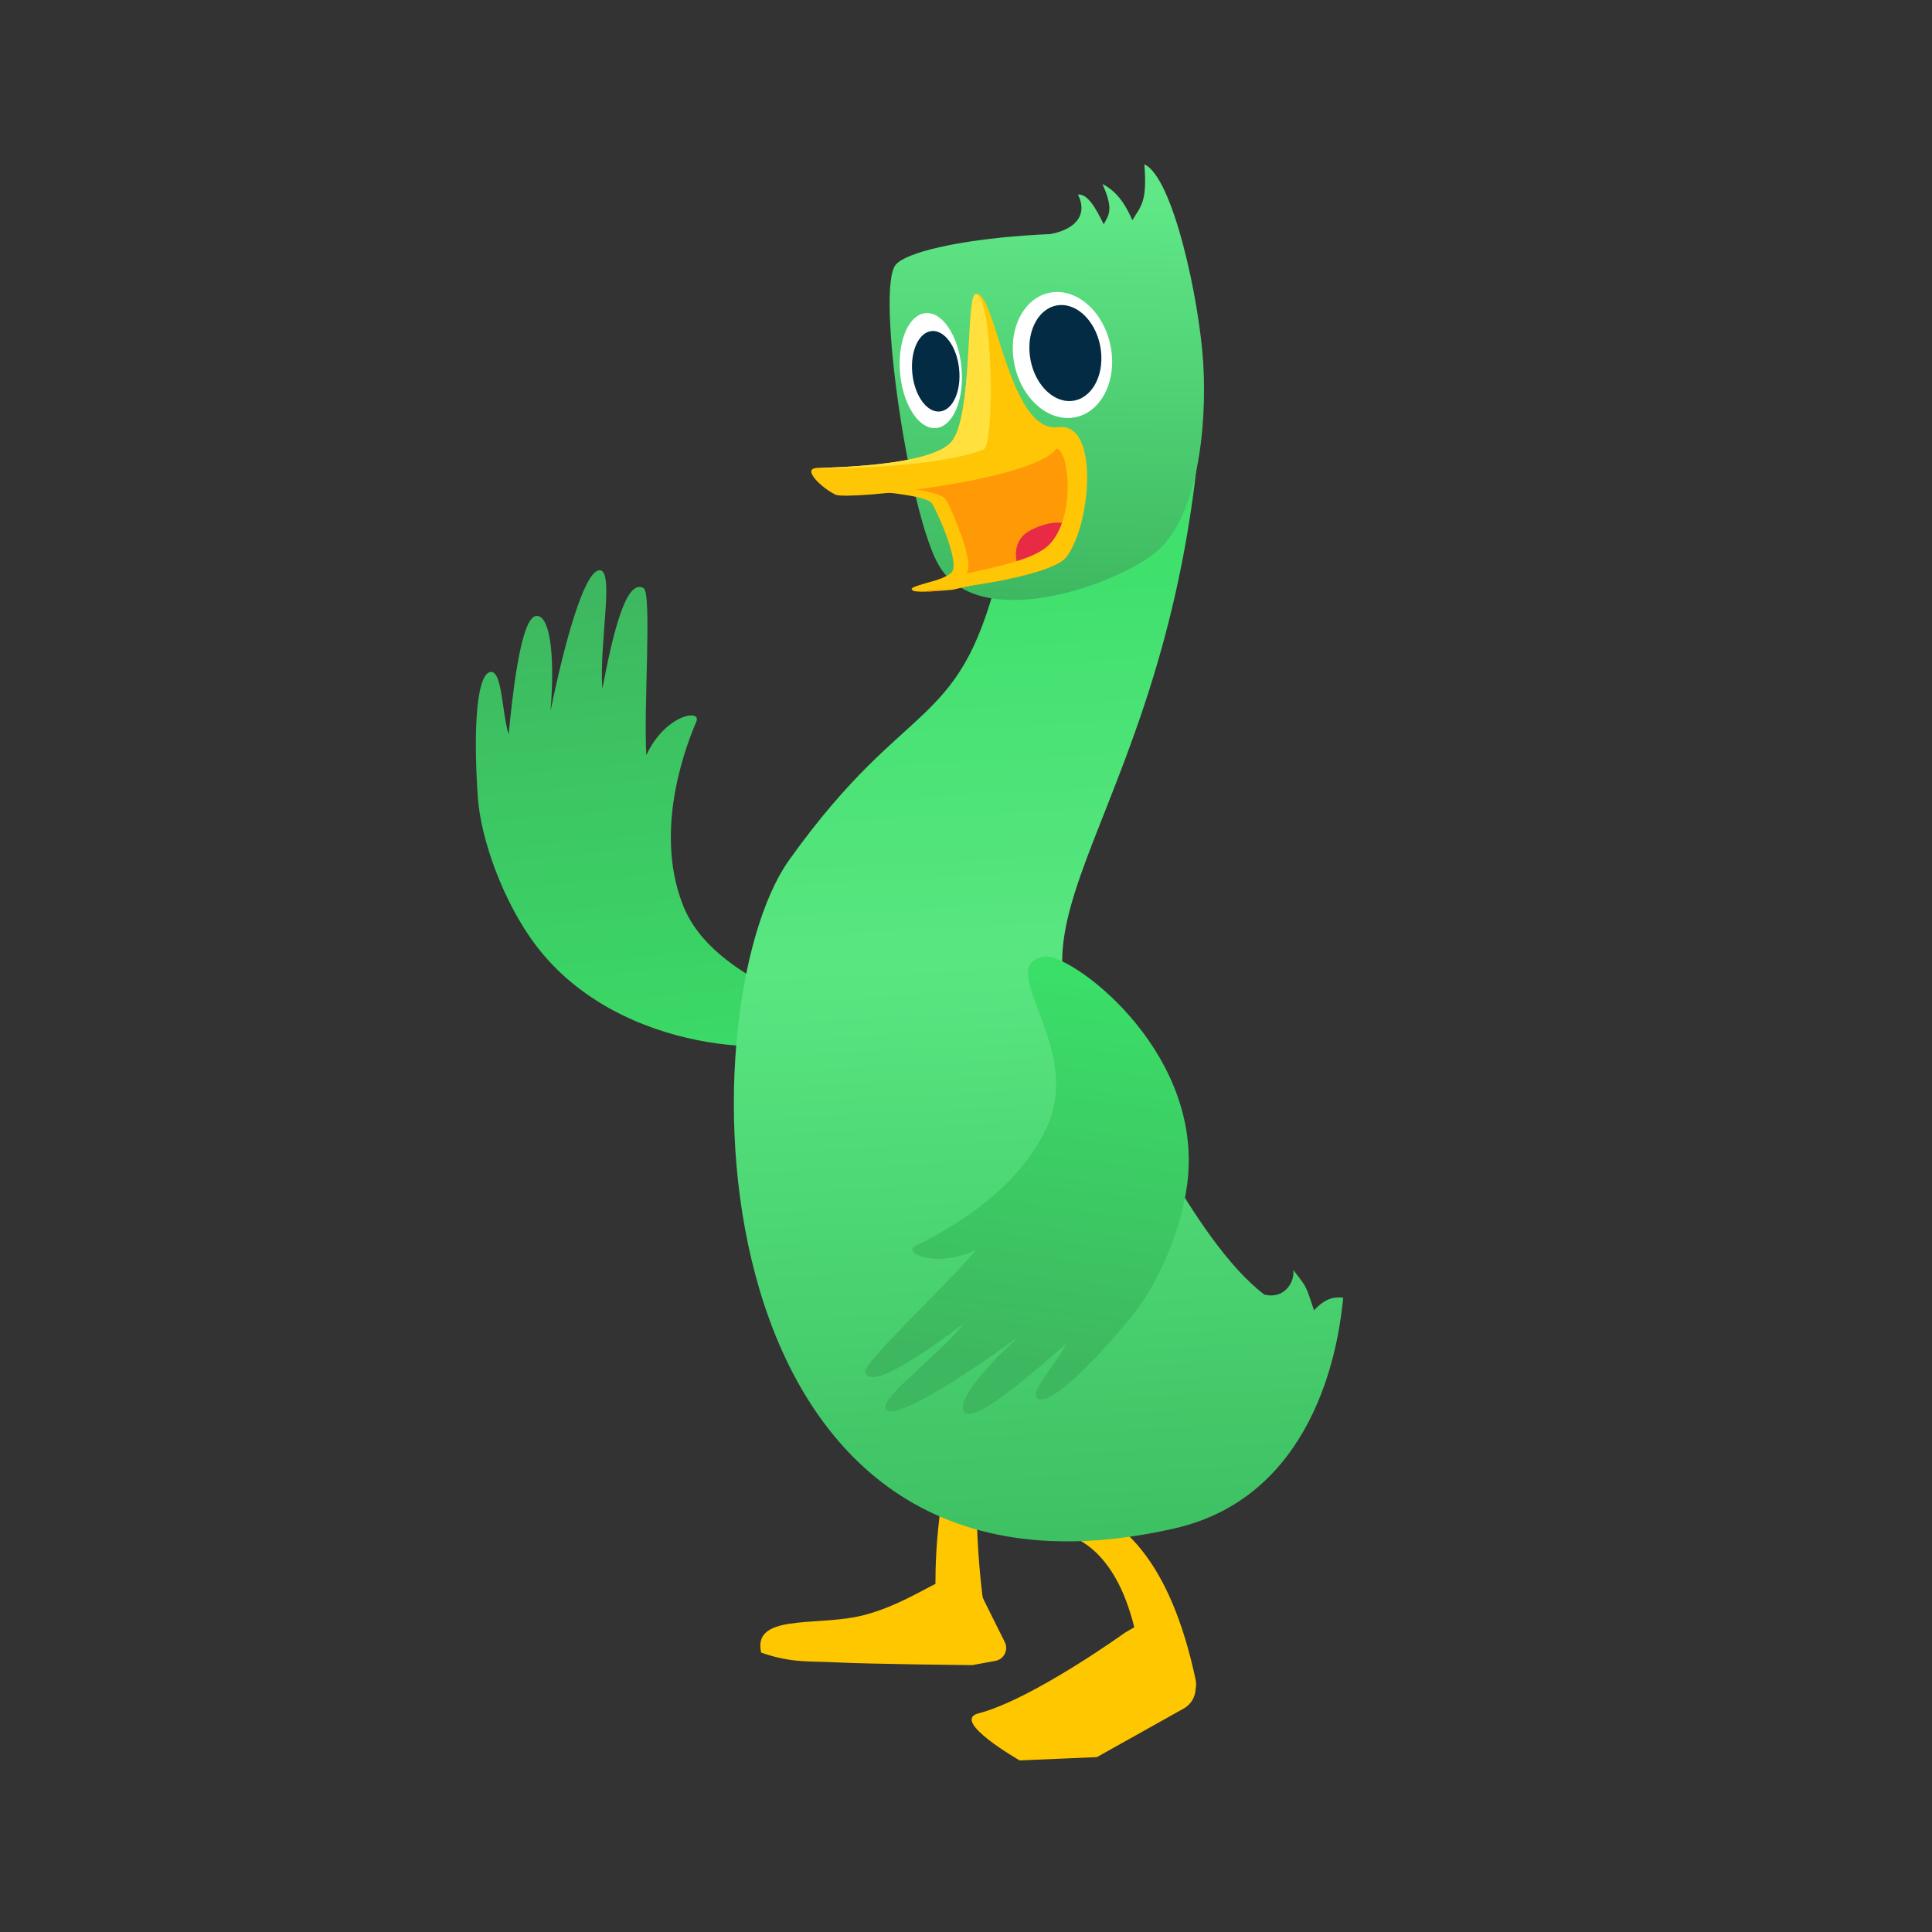 <svg width="400" height="400" viewBox="0 0 400 400" fill="none" xmlns="http://www.w3.org/2000/svg">
<rect x="0" y="0" width="400" height="400" fill="#333333" stroke="none"/>
<path fill-rule="evenodd" clip-rule="evenodd" d="M101.596 139.121C98.876 139.349 97.88 149.748 98.923 164.999C99.512 173.622 104.139 186.758 110.981 195.766C128.606 218.965 163.616 218.516 166.987 214.514C173.582 206.673 148.006 204.392 141.351 187.287C135.004 170.972 142.771 152.742 144.164 149.417C145.311 146.683 137.722 147.936 133.816 156.336C133.217 146.488 135.021 122.793 133.237 121.76C129.6 119.656 126.841 131.393 124.715 142.573C124 133.003 127.394 117.474 123.96 118.083C120.895 118.625 116.886 132.96 113.984 147.187C114.982 135.037 113.734 127.022 110.9 127.55C107.692 128.147 106.007 145.032 105.303 152.079C103.862 147.122 103.975 138.921 101.596 139.121Z" fill="url(#paint0_linear_1113_6214)"/>
<path fill-rule="evenodd" clip-rule="evenodd" d="M219.974 317.699C219.974 317.699 225.737 318.026 230.643 326.181C233.556 331.024 235.858 338.41 236.88 349.539C237.324 352.49 240.082 354.525 243.034 354.08C245.985 353.635 248.02 350.878 247.575 347.926C244.895 335.211 241.021 327.107 237.078 321.849C228.593 310.532 219.674 311.48 219.674 311.48C217.959 311.563 216.633 313.023 216.715 314.739C216.798 316.455 218.258 317.782 219.974 317.699Z" fill="#FFC700"/>
<path fill-rule="evenodd" clip-rule="evenodd" d="M232.94 338.012C236.191 336.202 240.547 332.658 243.744 340.778C243.744 340.778 245.537 344.42 247.036 347.463C248.155 349.736 247.299 352.487 245.088 353.725C238.772 357.259 227.093 363.793 227.093 363.793L211.116 364.474C211.116 364.474 196.704 356.255 202.576 354.736C213.721 351.853 232.94 338.012 232.94 338.012Z" fill="#FFC700"/>
<path fill-rule="evenodd" clip-rule="evenodd" d="M195.155 327.291C197.874 326.508 197.802 329.731 202.653 329.18C202.653 329.18 205.969 335.838 208.032 339.981C208.412 340.744 208.412 341.642 208.031 342.405C207.65 343.168 206.932 343.708 206.093 343.863C203.835 344.279 201.331 344.741 201.331 344.741C201.331 344.741 180.311 344.552 172.748 344.161C167.48 343.889 163.908 344.348 157.592 342.161C155.771 334.27 168.313 336.6 177.504 334.706C185.484 333.062 192.91 327.937 195.155 327.291Z" fill="#FFC700"/>
<path fill-rule="evenodd" clip-rule="evenodd" d="M194.315 334.518C195.02 334.358 195.985 334.251 197.267 334.219C197.363 335.114 198.168 335.762 199.062 335.666C199.957 335.57 200.605 334.765 200.509 333.87C201.852 333.584 202.798 333.505 203.441 333.566L203.691 333.208C204.256 332.424 203.51 331.296 203.397 330.363C201.412 313.961 202.464 301.585 202.464 301.585C202.76 300.123 201.815 298.695 200.353 298.398C198.892 298.101 197.464 299.046 197.167 300.508C197.167 300.508 193.661 311.78 193.674 327.69C193.676 329.69 193.734 331.764 193.981 333.88C193.997 334.017 193.941 334.201 194.047 334.289L194.315 334.518Z" fill="#FFC700"/>
<path fill-rule="evenodd" clip-rule="evenodd" d="M277.901 270.406C276.874 279.618 271.829 309.913 243.176 316.442C142.618 339.356 141.458 208.751 163.429 177.995C188.693 142.631 199.074 152.493 207.564 115.02C212.856 112.899 243.6 85.849 248.487 89.199C241.72 170.28 202.519 191.735 228.981 219.536C232.399 223.127 246.874 256.767 261.799 268.051C265.925 269.013 268.08 265.476 267.765 262.967C270.875 266.861 270.311 266.305 272.057 271.283C274.336 268.824 276.091 268.475 278.091 268.655C278.055 269.261 277.991 269.843 277.901 270.406Z" fill="url(#paint1_linear_1113_6214)"/>
<path fill-rule="evenodd" clip-rule="evenodd" d="M217.433 48.464C222.509 47.541 225.311 44.623 223.188 40.272C225.205 40.138 226.822 42.998 228.503 46.432C229.595 44.469 230.609 43.356 228.251 38.098C231.748 39.882 233.333 43.139 234.444 45.585C236.271 42.574 237.541 41.82 236.929 34.028C242.792 36.575 248.302 61.871 249.119 75.2C249.924 88.324 248.007 107.678 238.886 114.659C229.766 121.639 202.561 130.908 194.397 117.084C188.117 106.45 181.342 59.825 185.435 54.832C187.591 52.2 198.569 49.742 212.215 48.763C212.246 48.754 212.277 48.748 212.308 48.741L212.435 48.747C214.109 48.629 215.782 48.534 217.433 48.464Z" fill="url(#paint2_linear_1113_6214)"/>
<path d="M221.684 86.513C216.084 86.936 210.777 81.45 209.831 74.26C208.886 67.07 212.659 60.899 218.26 60.477C223.86 60.054 229.166 65.539 230.112 72.73C231.058 79.919 227.284 86.091 221.684 86.513Z" fill="white"/>
<path fill-rule="evenodd" clip-rule="evenodd" d="M177.25 101.457C177.25 101.457 191.736 102.194 192.985 104.267C194.234 106.339 198.935 116.862 196.929 118.609C194.922 120.357 189.21 121.139 188.893 122.076C188.575 123.012 197.234 122.094 197.234 122.094L213.206 118.462L217.42 115.505L218.05 104.834L206.529 97.927L184.387 98.335L177.25 101.457Z" fill="#FFC606"/>
<path d="M221.832 83.018C217.773 83.345 213.919 79.168 213.225 73.687C212.531 68.207 215.259 63.499 219.319 63.171C223.378 62.843 227.232 67.021 227.926 72.501C228.62 77.981 225.892 82.69 221.832 83.018Z" fill="#032B44"/>
<path fill-rule="evenodd" clip-rule="evenodd" d="M182.302 100.472C182.302 100.472 194.585 101.354 195.834 103.426C197.083 105.498 202.042 117.006 200.035 118.754C198.028 120.501 192.316 121.283 191.999 122.22C191.681 123.157 200.017 120.886 200.017 120.886L218.967 115.859L222.505 110.436L224.356 105.614L219.75 92.202L187.493 98.479L182.302 100.472Z" fill="#FF9A06"/>
<path fill-rule="evenodd" clip-rule="evenodd" d="M213.234 109.85C216.853 107.939 220.5 107.64 221.373 109.183C222.246 110.725 220.017 113.529 216.398 115.439C212.779 117.35 211.828 118.969 210.955 117.427C210.082 115.884 209.615 111.76 213.234 109.85Z" fill="#E92A44"/>
<path fill-rule="evenodd" clip-rule="evenodd" d="M201.908 60.84C206.09 59.424 208.681 89.81 219.111 88.448C227.781 87.315 225.808 108.928 220.76 115.353C216.658 120.575 181.52 124.051 190.08 121.23C198.478 118.462 213.031 117.152 217.287 112.707C222.743 107.008 221.386 93.24 218.755 92.866C213.922 99.531 175.456 103.604 172.995 102.418C170.005 100.979 166.114 97.085 168.951 96.921C171.791 96.757 192.488 96.559 196.947 91.508C201.401 86.457 200.012 61.483 201.908 60.84Z" fill="#FFC606"/>
<path fill-rule="evenodd" clip-rule="evenodd" d="M201.905 60.987C205.549 60.023 206.054 92.069 203.658 93.044C193.254 97.284 166.114 97.085 168.951 96.921C171.791 96.757 192.488 96.559 196.947 91.508C201.402 86.457 200.009 61.629 201.905 60.987Z" fill="#FFE03C"/>
<path d="M193.906 88.616C192.742 88.758 191.593 88.303 190.553 87.391C188.463 85.559 186.814 81.883 186.374 77.499C185.716 70.932 188.021 65.264 191.523 64.837C195.024 64.41 198.396 69.387 199.055 75.954C199.712 82.52 197.408 88.19 193.906 88.616Z" fill="white"/>
<path d="M194.619 85.191C191.947 85.484 189.384 81.995 188.895 77.397C188.407 72.8 190.176 68.835 192.849 68.541C195.521 68.249 198.083 71.738 198.572 76.335C199.061 80.933 197.291 84.898 194.619 85.191Z" fill="#032B44"/>
<path fill-rule="evenodd" clip-rule="evenodd" d="M214.876 289.59C212.934 288.382 218.556 282.534 220.807 278.141C215.516 282.821 202.837 294.035 199.998 292.642C197.489 291.411 201.951 284.923 210.911 276.732C199.102 285.338 186.381 293.393 183.686 292.041C180.668 290.527 193.729 281.262 199.645 273.956C190.483 280.807 180.465 287.7 179.122 284.115C178.464 282.356 195.831 266.3 202.023 258.859C193.386 262.694 186.776 259.282 189.492 257.963C192.796 256.359 211.001 247.633 217.194 232.262C223.686 216.147 205.799 199.96 216.102 198.057C221.364 197.089 248.26 216.672 245.986 243.418C245.103 253.803 239.749 265.903 234.376 272.455C224.872 284.042 217.096 290.972 214.876 289.59Z" fill="url(#paint3_linear_1113_6214)"/>
<defs>
<linearGradient id="paint0_linear_1113_6214" x1="158.503" y1="230.857" x2="147.433" y2="121.893" gradientUnits="userSpaceOnUse">
<stop stop-color="#3ADF68"/>
<stop offset="1" stop-color="#3EB860"/>
</linearGradient>
<linearGradient id="paint1_linear_1113_6214" x1="221.29" y1="115.591" x2="231.921" y2="320.187" gradientUnits="userSpaceOnUse">
<stop stop-color="#3FE06C"/>
<stop offset="0.4" stop-color="#59E681"/>
<stop offset="1" stop-color="#3DC062"/>
</linearGradient>
<linearGradient id="paint2_linear_1113_6214" x1="219.039" y1="40.018" x2="217.253" y2="124.492" gradientUnits="userSpaceOnUse">
<stop stop-color="#60E887"/>
<stop offset="1" stop-color="#3EB860"/>
</linearGradient>
<linearGradient id="paint3_linear_1113_6214" x1="215.212" y1="200.2" x2="204.6" y2="280.685" gradientUnits="userSpaceOnUse">
<stop stop-color="#3ADF68"/>
<stop offset="1" stop-color="#3EB860"/>
</linearGradient>
</defs>
</svg>
